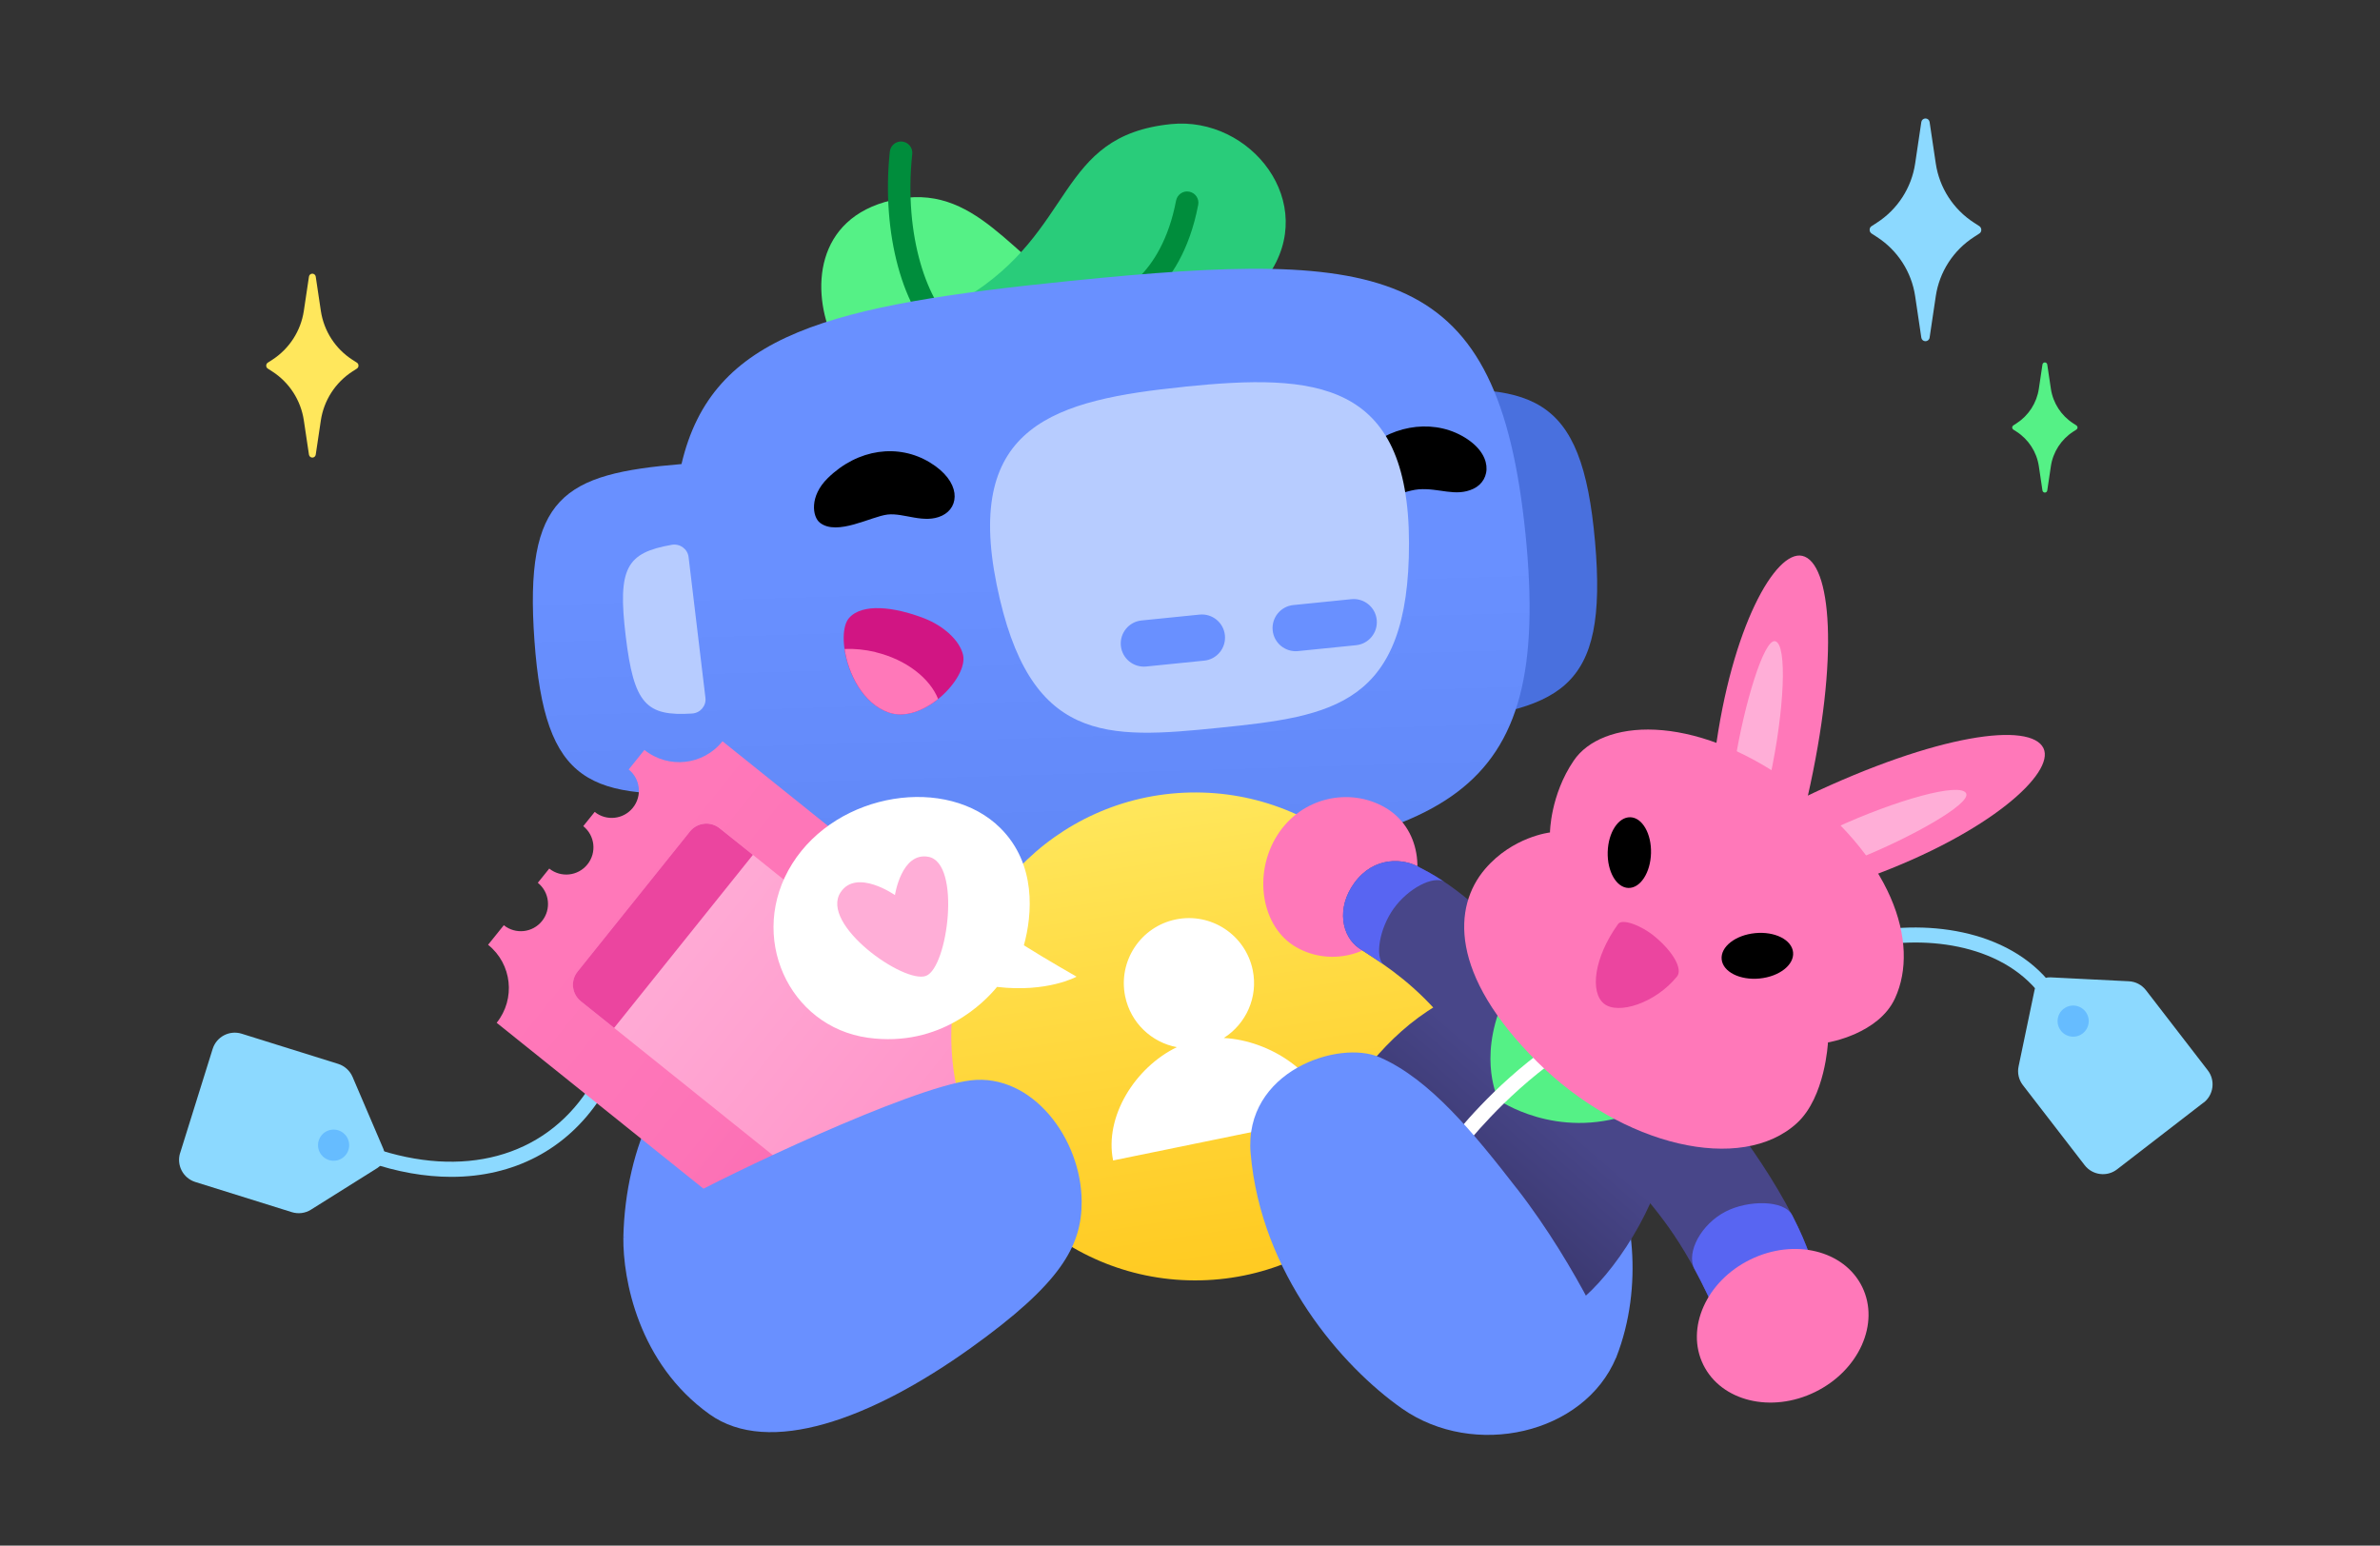 <svg width="271" height="176" viewBox="0 0 271 176" fill="none" xmlns="http://www.w3.org/2000/svg">
<rect x="0" y="0" width="271" height="176" fill="#333333" stroke="none"/>
<g clip-path="url(#clip0_674_2972)">
<g clip-path="url(#clip1_674_2972)">
<path d="M232.299 113.226C227.776 107.35 218.807 106.39 211.929 108.052L211.526 106.382C218.944 104.591 228.667 105.696 233.653 112.181L232.291 113.226H232.299Z" fill="#8CD9FF"/>
<path d="M250.905 125.553L241.063 133.151C239.915 134.042 238.261 133.828 237.371 132.68L230.338 123.566C229.866 122.958 229.687 122.169 229.849 121.424L231.674 112.687C231.854 111.839 232.616 111.247 233.481 111.29L242.399 111.736C243.17 111.77 243.881 112.147 244.352 112.755L251.385 121.87C252.276 123.018 252.062 124.671 250.914 125.562L250.905 125.553Z" fill="#8CD9FF"/>
<path d="M237.764 116.769C238.038 115.829 237.498 114.845 236.558 114.571C235.618 114.297 234.633 114.837 234.359 115.777C234.085 116.717 234.625 117.701 235.565 117.975C236.506 118.249 237.49 117.709 237.764 116.769Z" fill="#66BCFF"/>
<path d="M51.396 134.008C48.389 134.008 45.194 133.451 41.896 132.312L42.453 130.693C52.715 134.239 61.864 131.781 66.918 124.114L68.349 125.056C64.485 130.924 58.463 134.008 51.396 134.008Z" fill="#8CD9FF"/>
<path d="M20.506 131.31L24.215 119.437C24.652 118.049 26.125 117.278 27.513 117.706L38.504 121.142C39.24 121.373 39.831 121.912 40.14 122.615L43.652 130.821C43.995 131.618 43.703 132.535 42.975 132.997L35.411 137.743C34.76 138.154 33.964 138.257 33.227 138.026L22.236 134.591C20.849 134.154 20.078 132.68 20.506 131.293V131.31Z" fill="#8CD9FF"/>
<path d="M82.509 118.203C75.699 120.996 71.201 130.453 70.978 140.921L93.611 134.899L82.517 118.203H82.509Z" fill="#6990FF"/>
<path d="M183.377 133.254L166.741 136.51C172.078 148.597 184.019 154.602 184.019 154.602C187.292 146.327 185.758 137.058 183.368 133.254H183.377Z" fill="#6990FF"/>
<path d="M94.836 38.588C92.352 33.14 92.746 24.848 101.535 22.8C111.163 20.556 115.164 29.559 123.661 34.399L94.836 38.588Z" fill="#55F186"/>
<path d="M109.878 33.945C122.591 26.27 120.201 15.468 133.341 14.131C142.413 13.215 150.251 23.109 144.358 31.435L109.878 33.945Z" fill="#29CC7A"/>
<path d="M108.131 39.522C107.848 39.522 107.565 39.428 107.325 39.239C102.802 35.599 100.335 26.561 101.32 17.258C101.398 16.556 102.031 16.042 102.734 16.119C103.436 16.196 103.95 16.83 103.873 17.532C102.871 26.989 105.664 34.605 108.936 37.243C109.493 37.689 109.578 38.494 109.133 39.051C108.876 39.368 108.508 39.531 108.131 39.531V39.522Z" fill="#008D3C"/>
<path d="M126.951 36.172C126.403 36.172 125.889 35.813 125.726 35.264C125.52 34.588 125.906 33.868 126.582 33.663C126.805 33.594 132.211 31.761 133.915 22.843C134.052 22.149 134.72 21.687 135.414 21.824C136.108 21.961 136.571 22.629 136.434 23.323C134.429 33.851 127.619 36.035 127.328 36.121C127.199 36.155 127.079 36.181 126.951 36.181V36.172Z" fill="#008D3C"/>
<path d="M181.621 61.683C183.12 78.781 177.8 80.94 161.91 82.336L158.612 44.79C174.502 43.394 180.122 44.585 181.621 61.691V61.683Z" fill="#4970DE"/>
<path d="M173.697 60.775C170.579 30.082 157.909 28.334 121.991 31.975C94.604 34.75 81.095 37.903 77.6 52.842C64.194 53.956 59.671 56.474 60.853 72.93C62.044 89.489 67.072 91.151 82.338 90.149C89.225 101.816 103.034 101.987 128.827 99.366C164.754 95.717 176.815 91.468 173.697 60.766V60.775Z" fill="url(#paint0_linear_674_2972)"/>
<path d="M153.875 56.466C155.836 57.999 159.426 55.892 161.524 55.721C163.854 55.532 165.739 56.62 167.778 55.652C169.817 54.684 170.099 51.635 166.45 49.621C162.792 47.608 158.021 48.551 154.997 51.677C152.941 53.802 153.018 55.789 153.875 56.457V56.466Z" fill="black"/>
<path d="M134.917 44.036C120.123 45.535 109.801 48.405 113.485 66.566C117.168 84.735 125.974 84.178 138.858 82.867C151.733 81.557 160.471 80.332 160.437 61.794C160.402 43.257 149.712 42.529 134.917 44.028V44.036Z" fill="#B7CCFF"/>
<path d="M153.875 68.228L147.27 68.896C145.822 69.041 144.769 70.335 144.914 71.783C145.06 73.23 146.353 74.284 147.801 74.138L154.406 73.47C155.854 73.325 156.907 72.031 156.762 70.583C156.616 69.136 155.322 68.082 153.875 68.228Z" fill="#6990FF"/>
<path d="M136.588 69.984L129.983 70.652C128.536 70.797 127.482 72.091 127.628 73.539C127.773 74.986 129.067 76.04 130.514 75.894L137.119 75.226C138.567 75.081 139.62 73.787 139.475 72.339C139.329 70.892 138.036 69.838 136.588 69.984Z" fill="#6990FF"/>
<path d="M76.504 62.034C71.33 62.942 70.31 64.655 71.244 72.408C72.169 80.169 73.566 81.582 78.808 81.248C79.742 81.188 80.436 80.375 80.324 79.449L78.406 63.43C78.294 62.505 77.42 61.88 76.504 62.034Z" fill="#B7CCFF"/>
<path d="M93.362 59.524C95.324 61.057 99.196 58.805 101.063 58.59C102.931 58.376 105.227 59.687 107.265 58.719C109.304 57.751 109.45 54.83 105.886 52.663C102.323 50.495 97.706 51.061 94.253 54.444C92.137 56.517 92.506 58.856 93.362 59.524Z" fill="black"/>
<path d="M101.201 81.128C105.158 82.482 110.289 77.154 109.655 74.549C109.261 72.922 107.454 71.269 105.244 70.412C101.774 69.067 98.177 68.681 96.686 70.361C95.067 72.177 96.643 79.569 101.192 81.128H101.201Z" fill="#D11583"/>
<path d="M99.71 74.258C98.494 73.967 97.294 73.847 96.172 73.898C96.575 76.7 98.262 80.126 101.201 81.137C103.051 81.771 105.167 80.931 106.82 79.595C105.886 77.239 103.205 75.115 99.71 74.267V74.258Z" fill="#FF78B9"/>
<path d="M82.26 84.418C80.067 87.15 76.11 87.579 73.377 85.394L71.587 87.621C72.923 88.692 73.137 90.637 72.066 91.973C70.996 93.31 69.051 93.524 67.715 92.453L66.413 94.072C67.749 95.143 67.963 97.087 66.892 98.424C65.822 99.76 63.877 99.974 62.541 98.903L61.239 100.522C62.575 101.593 62.789 103.538 61.718 104.874C60.648 106.21 58.703 106.425 57.367 105.354L55.576 107.581C58.309 109.774 58.729 113.749 56.553 116.464L94.861 147.2L120.577 115.145L82.269 84.409L82.26 84.418Z" fill="url(#paint1_linear_674_2972)"/>
<path d="M81.952 94.312C80.915 93.481 79.399 93.644 78.568 94.68L65.77 110.639C64.948 111.667 65.111 113.183 66.147 114.014L99.821 141.024L115.626 121.321L81.952 94.312Z" fill="url(#paint2_linear_674_2972)"/>
<path d="M85.73 97.344L81.943 94.312C80.907 93.481 79.391 93.644 78.56 94.68L65.762 110.639C64.939 111.667 65.102 113.183 66.139 114.014L69.925 117.047L85.73 97.344Z" fill="#EB459F"/>
<path d="M136.715 145.791C152.054 145.451 164.213 132.74 163.873 117.401C163.533 102.062 150.823 89.903 135.484 90.243C120.145 90.583 107.986 103.294 108.326 118.633C108.666 133.972 121.376 146.131 136.715 145.791Z" fill="url(#paint3_linear_674_2972)"/>
<path d="M139.363 118.186C141.873 116.584 143.278 113.56 142.644 110.468C141.822 106.459 137.907 103.872 133.889 104.694C129.88 105.517 127.293 109.431 128.116 113.449C128.741 116.481 131.131 118.7 134.001 119.24C129.246 121.544 125.726 127.164 126.745 132.141L151.245 127.121C150.234 122.187 144.657 118.486 139.355 118.195L139.363 118.186Z" fill="white"/>
<path d="M113.527 112.378C119.25 113.055 122.582 111.213 122.582 111.213C122.582 111.213 119.044 109.192 116.586 107.641C117.554 104.129 118.025 98.407 113.93 94.312C107.874 88.264 95.384 90.123 90.21 98.347C85.036 106.57 89.799 116.918 98.845 118.169C107.12 119.308 112.165 114.049 113.527 112.378Z" fill="white"/>
<path d="M159.845 104.009C156.907 108.857 151.579 110.134 147.596 107.855C143.612 105.576 142.653 99.503 145.437 95.109C148.221 90.714 153.703 89.652 157.678 91.93C161.661 94.2 162.544 99.563 159.845 104.009Z" fill="#FF78B9"/>
<path d="M176.944 114.066L167.221 120.079C164.06 114.862 160.248 111.71 157.524 109.817L157.507 109.8C156.35 108.994 155.399 108.42 154.774 107.992C152.787 106.647 152.119 103.409 154.226 100.522C156.427 97.507 159.803 97.661 161.747 98.826C161.995 98.963 162.972 99.417 164.445 100.402C164.445 100.411 164.454 100.411 164.454 100.411C167.358 102.347 172.181 106.356 176.944 114.066Z" fill="#484689"/>
<path d="M171.71 111.359C163.34 113.149 158.535 117.801 154.766 122.7L180.447 147.654C184.636 143.928 189.511 135.995 190.187 129.048L171.71 111.359Z" fill="url(#paint4_linear_674_2972)"/>
<path d="M171.067 114.177C168.3 120.739 170.622 125.245 170.622 125.245C170.622 125.245 177.158 129.853 185.698 126.855L171.076 114.177H171.067Z" fill="#55F186"/>
<path d="M195.85 150.567C192.012 141.624 189.048 138.351 185.904 134.625C183.283 131.524 183.488 128.414 185.287 126.119C187.438 123.386 192.492 122.786 195.096 125.108C195.541 125.51 203.362 135.036 206.138 143.148L195.85 150.567Z" fill="#484689"/>
<path d="M206.138 143.148L195.85 150.558C194.813 148.151 193.845 146.147 192.92 144.45C192.92 144.442 192.911 144.442 192.911 144.433C192.003 142.574 193.7 139.396 196.492 137.957C199.071 136.629 203.131 136.629 204.048 138.343C204.073 138.394 204.108 138.454 204.133 138.505C204.93 140.056 205.624 141.632 206.138 143.148Z" fill="#484689"/>
<path d="M206.138 143.148L195.85 150.558C194.813 148.151 193.845 146.147 192.92 144.45C192.92 144.442 192.911 144.442 192.911 144.433C192.003 142.574 193.7 139.396 196.492 137.957C199.071 136.629 203.131 136.629 204.048 138.343C204.073 138.394 204.108 138.454 204.133 138.505C204.93 140.056 205.624 141.632 206.138 143.148Z" fill="#5865F2"/>
<path d="M206.684 158.502C211.68 156.054 214.076 150.694 212.035 146.53C209.995 142.367 204.291 140.977 199.295 143.426C194.299 145.874 191.903 151.234 193.943 155.397C195.984 159.561 201.688 160.951 206.684 158.502Z" fill="#FF78B9"/>
<path d="M164.445 100.402C163.203 99.683 160.376 101.131 158.715 103.426C157.044 105.739 156.573 108.926 157.498 109.8C156.342 108.994 155.391 108.42 154.766 107.992C152.778 106.647 152.11 103.409 154.217 100.522C156.419 97.507 159.794 97.661 161.739 98.826C161.987 98.963 162.963 99.417 164.437 100.402H164.445Z" fill="#5865F2"/>
<path d="M166.767 130.582L165.405 129.536C165.585 129.297 169.911 123.694 176.353 119.137L177.338 120.533C171.11 124.936 166.801 130.522 166.758 130.573L166.767 130.582Z" fill="white"/>
<path d="M205.641 90.688C220.658 83.527 231.246 82.174 232.685 85.206C234.012 88.016 226.543 94.843 212.888 99.837L205.649 90.688H205.641Z" fill="#FF78B9"/>
<path d="M208.887 94.312C215.955 91.048 223.193 89.061 223.87 90.329C224.504 91.528 217.454 95.434 211.612 97.764L208.887 94.312Z" fill="#FFAED7"/>
<path d="M205.795 90.877C209.496 74.652 208.493 64.03 205.213 63.293C202.18 62.617 197.16 71.406 195.276 85.814L205.795 90.877Z" fill="#FF78B9"/>
<path d="M201.546 88.504C203.182 80.897 203.534 73.401 202.146 73.016C200.844 72.656 198.574 80.392 197.58 86.602L201.546 88.504Z" fill="#FFAED7"/>
<path d="M208.151 118.7C208.151 118.7 213.899 117.758 215.775 113.68C218.662 107.418 215.484 97.464 203.936 89.189C192.552 81.026 182.341 81.951 179.188 86.619C176.515 90.56 176.49 94.792 176.49 94.792C176.49 94.792 172.241 95.263 169.088 98.963C165.473 103.212 164.968 110.913 175.051 120.927C184.739 130.547 198.317 133.7 204.63 127.866C207.842 124.902 208.142 118.7 208.142 118.7H208.151Z" fill="#FF78B9"/>
<path d="M184.251 105.208C184.705 104.583 186.846 105.32 188.491 106.699C190.607 108.481 191.601 110.391 190.958 111.188C188.5 114.229 184.251 115.582 182.64 114.289C181.03 112.995 181.475 109.063 184.251 105.208Z" fill="#EB459F"/>
<path d="M187.993 97.152C188.054 94.929 187 93.097 185.638 93.059C184.276 93.022 183.122 94.793 183.061 97.016C183 99.239 184.054 101.071 185.416 101.109C186.778 101.146 187.932 99.375 187.993 97.152Z" fill="black"/>
<path d="M200.358 111.421C202.604 111.201 204.311 109.866 204.171 108.439C204.031 107.013 202.097 106.035 199.851 106.255C197.605 106.475 195.898 107.81 196.038 109.237C196.178 110.663 198.112 111.641 200.358 111.421Z" fill="black"/>
<path d="M110.529 123.018C103.556 123.848 82.38 133.974 77.669 136.655L70.978 140.93C70.927 145.615 72.657 155.227 80.796 161.043C87.546 165.866 99.179 161.626 110.555 153.479C120.706 146.207 123.19 141.941 123.164 136.818C123.139 129.631 117.502 122.187 110.529 123.018Z" fill="#6990FF"/>
<path d="M172.712 135.336C167.726 128.911 162.809 122.898 157.13 120.405C152.427 118.332 141.599 121.99 142.404 131.336C143.587 145.059 152.83 155.612 159.631 160.384C167.855 166.149 180.379 163.305 184.02 154.585C184.02 154.585 179.899 144.588 172.712 135.327V135.336Z" fill="#6990FF"/>
<path d="M101.911 101.927C101.911 101.927 97.534 98.861 95.718 101.602C93.294 105.251 102.965 112.087 105.449 111.119C107.934 110.151 109.458 98.295 105.732 97.567C102.648 96.968 101.903 101.927 101.903 101.927H101.911Z" fill="#FFAED7"/>
<path d="M40.131 40.97C38.187 39.719 36.876 37.689 36.533 35.393L35.951 31.495C35.925 31.307 35.754 31.161 35.566 31.161C35.368 31.161 35.206 31.307 35.18 31.495L34.597 35.393C34.255 37.68 32.944 39.71 31 40.97L30.494 41.295C30.383 41.364 30.314 41.492 30.314 41.621V41.646C30.314 41.783 30.383 41.903 30.494 41.972L31 42.297C32.944 43.548 34.255 45.578 34.597 47.874L35.18 51.772C35.206 51.96 35.377 52.106 35.566 52.106C35.763 52.106 35.925 51.96 35.951 51.772L36.533 47.874C36.876 45.587 38.187 43.557 40.131 42.297L40.637 41.972C40.748 41.903 40.817 41.775 40.817 41.646V41.621C40.817 41.483 40.748 41.364 40.637 41.295L40.131 40.97Z" fill="#FFE75C"/>
<path d="M224.778 25.362C222.422 23.845 220.829 21.387 220.418 18.611L219.715 13.891C219.681 13.66 219.484 13.489 219.244 13.489C219.013 13.489 218.807 13.66 218.773 13.891L218.071 18.611C217.659 21.387 216.066 23.845 213.71 25.362L213.102 25.756C212.965 25.841 212.888 25.996 212.888 26.158V26.184C212.888 26.347 212.974 26.492 213.102 26.587L213.71 26.981C216.066 28.497 217.659 30.956 218.071 33.731L218.773 38.451C218.807 38.682 219.004 38.854 219.244 38.854C219.476 38.854 219.681 38.682 219.715 38.451L220.418 33.731C220.829 30.956 222.422 28.497 224.778 26.981L225.386 26.587C225.523 26.501 225.6 26.347 225.6 26.184V26.158C225.6 25.996 225.515 25.85 225.386 25.756L224.778 25.362Z" fill="#8CD9FF"/>
<path d="M236.068 48.208C234.689 47.317 233.764 45.886 233.524 44.267L233.113 41.509C233.096 41.372 232.976 41.269 232.839 41.269C232.702 41.269 232.582 41.372 232.565 41.509L232.154 44.267C231.914 45.886 230.98 47.326 229.61 48.208L229.25 48.439C229.173 48.491 229.121 48.576 229.121 48.671V48.688C229.121 48.782 229.173 48.868 229.25 48.919L229.61 49.15C230.989 50.041 231.914 51.472 232.154 53.091L232.565 55.849C232.582 55.986 232.702 56.089 232.839 56.089C232.976 56.089 233.096 55.986 233.113 55.849L233.524 53.091C233.764 51.472 234.698 50.033 236.068 49.15L236.428 48.919C236.505 48.868 236.557 48.782 236.557 48.688V48.671C236.557 48.576 236.505 48.491 236.428 48.439L236.068 48.208Z" fill="#55F186"/>
<path d="M38.176 132.163C39.15 132.058 39.854 131.184 39.749 130.21C39.645 129.237 38.771 128.532 37.797 128.637C36.823 128.741 36.119 129.615 36.223 130.589C36.328 131.563 37.202 132.267 38.176 132.163Z" fill="#66BCFF"/>
</g>
</g>
<defs>
<linearGradient id="paint0_linear_674_2972" x1="117.316" y1="65.164" x2="119.309" y2="132.286" gradientUnits="userSpaceOnUse">
<stop stop-color="#6990FF"/>
<stop offset="1" stop-color="#5980EF"/>
</linearGradient>
<linearGradient id="paint1_linear_674_2972" x1="64.463" y1="96.483" x2="135.142" y2="153.188" gradientUnits="userSpaceOnUse">
<stop offset="0.07" stop-color="#FF78B9"/>
<stop offset="0.35" stop-color="#FD74B7"/>
<stop offset="0.6" stop-color="#F969B1"/>
<stop offset="0.83" stop-color="#F257A8"/>
<stop offset="1" stop-color="#EB459F"/>
</linearGradient>
<linearGradient id="paint2_linear_674_2972" x1="72.154" y1="102.653" x2="144.162" y2="160.425" gradientUnits="userSpaceOnUse">
<stop stop-color="#FFAED7"/>
<stop offset="1" stop-color="#FF78B9"/>
</linearGradient>
<linearGradient id="paint3_linear_674_2972" x1="131.911" y1="90.277" x2="142.311" y2="158.936" gradientUnits="userSpaceOnUse">
<stop stop-color="#FFE75C"/>
<stop offset="0.25" stop-color="#FFDD48"/>
<stop offset="0.74" stop-color="#FFCC25"/>
<stop offset="1" stop-color="#FFC619"/>
</linearGradient>
<linearGradient id="paint4_linear_674_2972" x1="175.736" y1="125.844" x2="151.099" y2="154.362" gradientUnits="userSpaceOnUse">
<stop stop-color="#484689"/>
<stop offset="1" stop-color="#242145"/>
</linearGradient>
<clipPath id="clip0_674_2972">
<rect width="271" height="175" fill="white" transform="translate(0 0.944)"/>
</clipPath>
<clipPath id="clip1_674_2972">
<rect width="239" height="149.91" fill="white" transform="translate(16 13.489)"/>
</clipPath>
</defs>
</svg>
